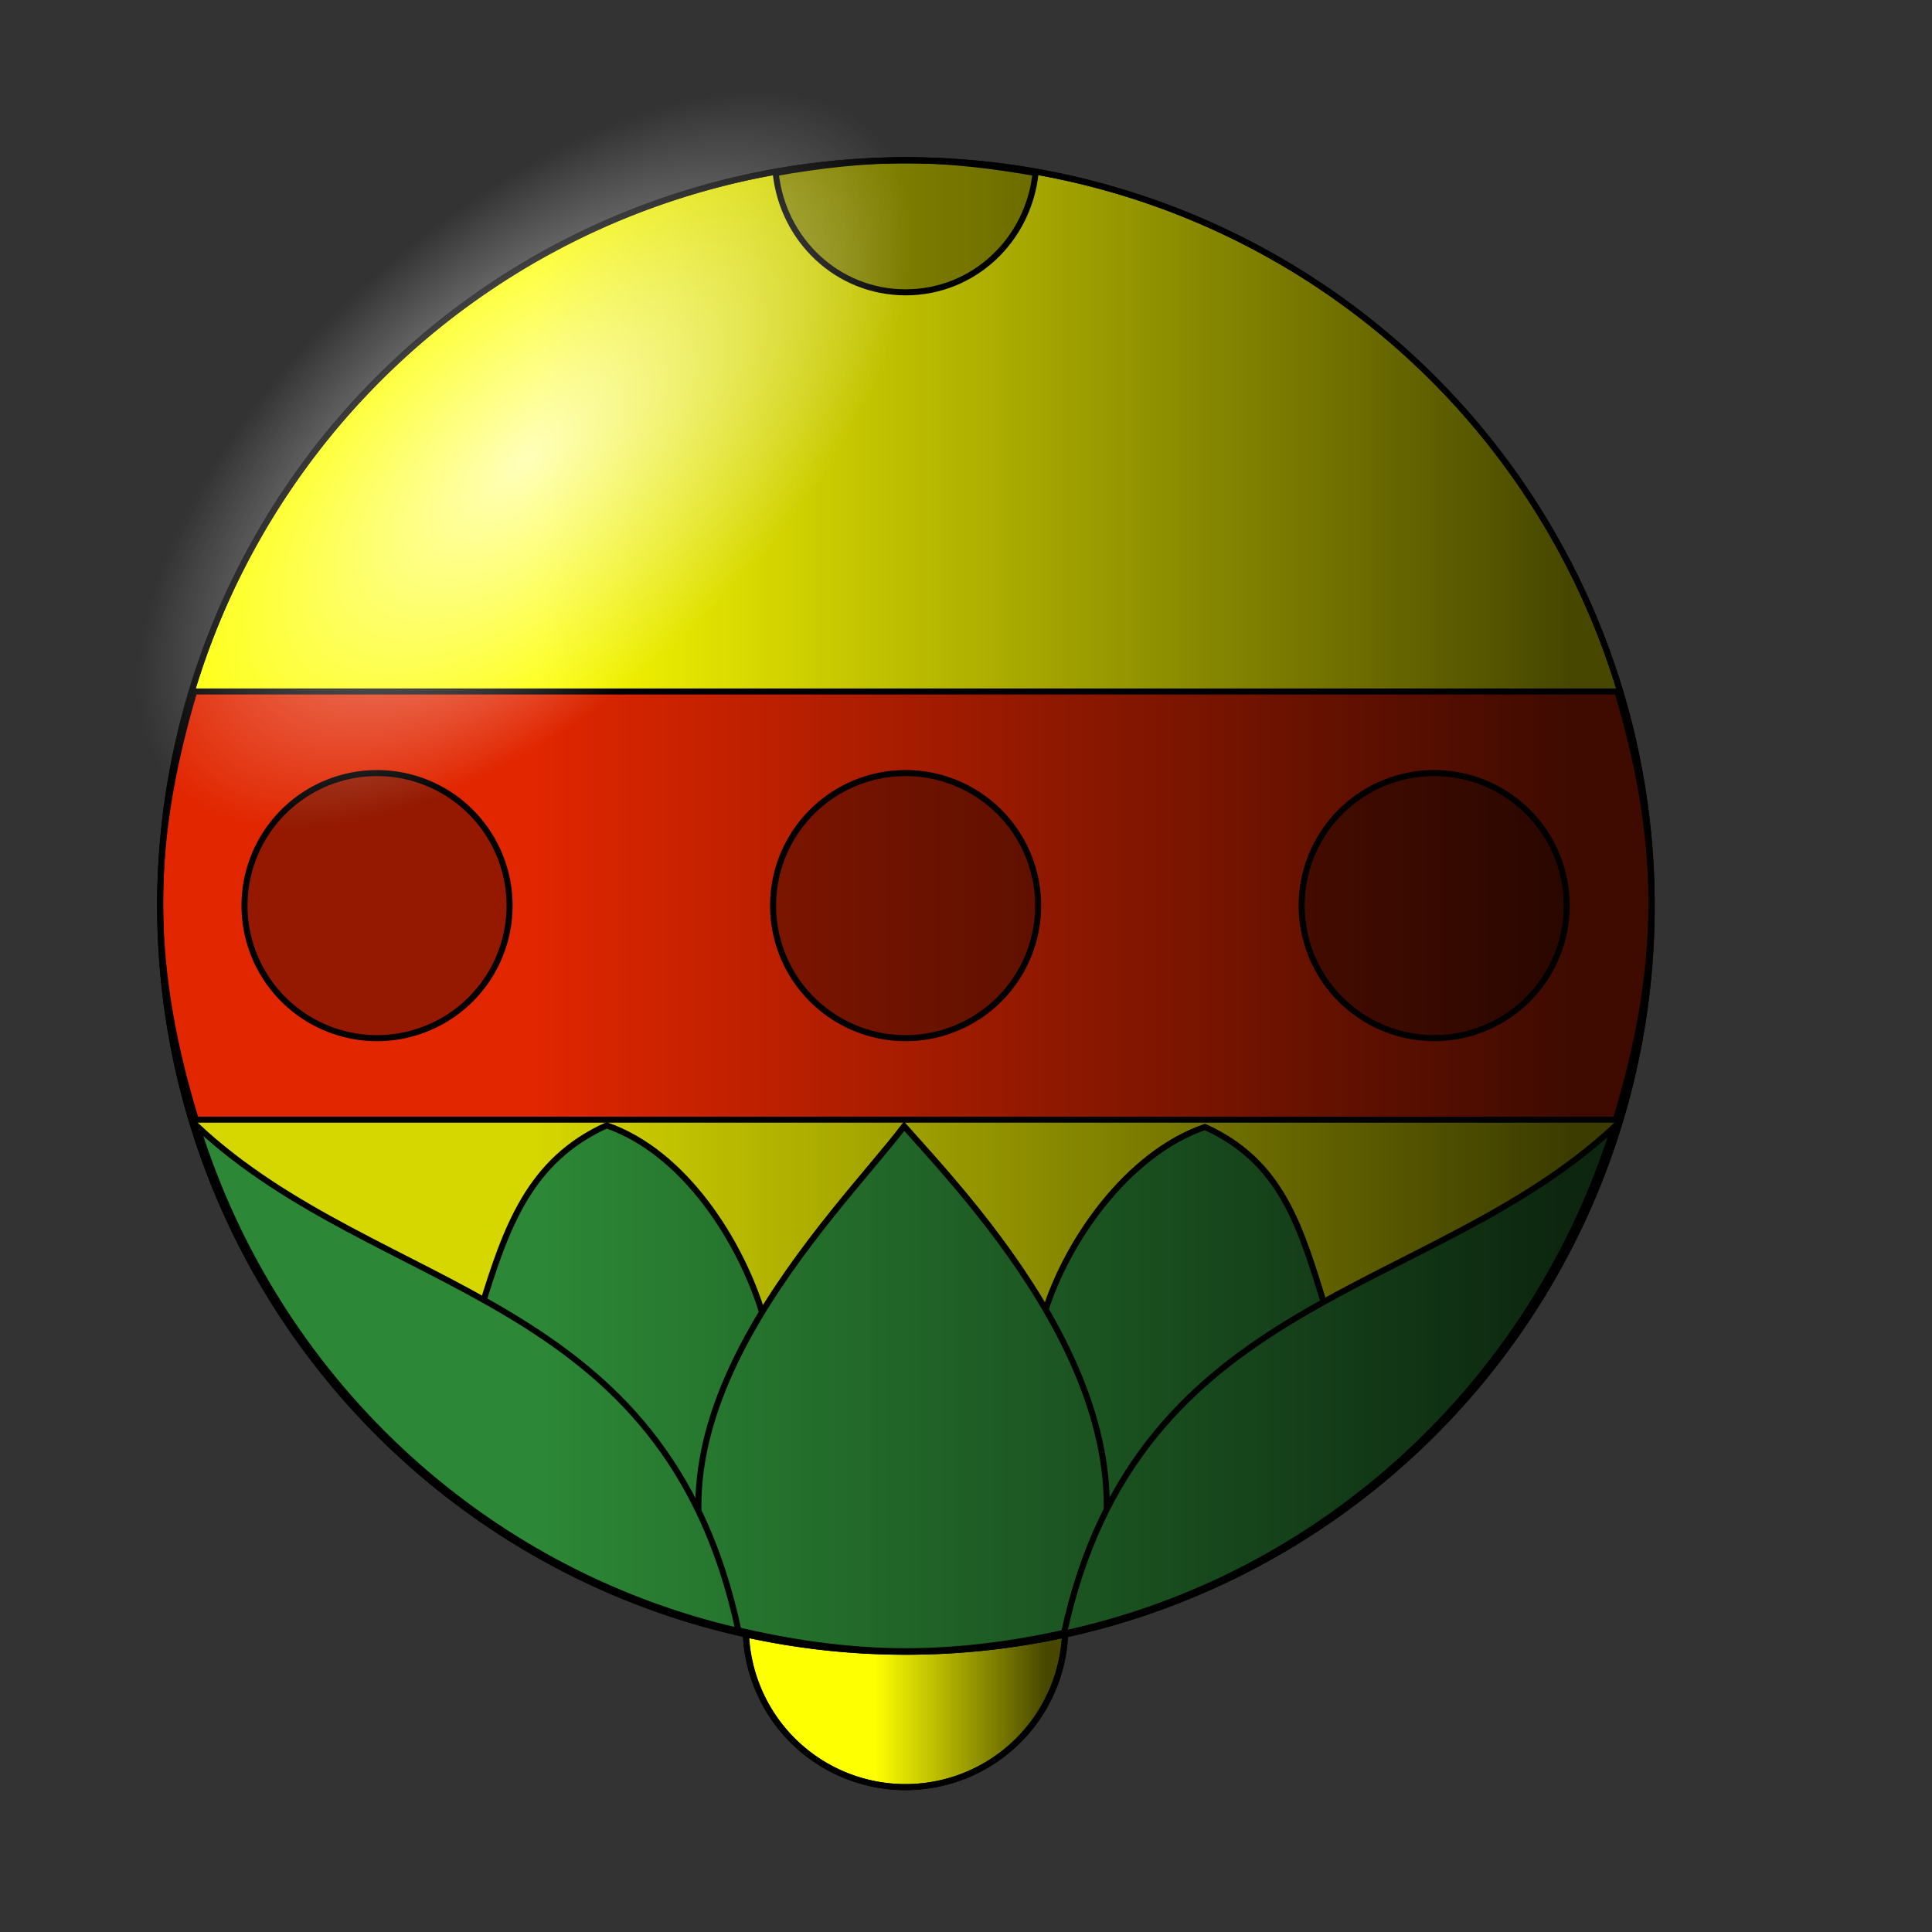 <?xml version="1.0" encoding="UTF-8" standalone="no"?>
<!-- Created with Inkscape (http://www.inkscape.org/) -->
<svg
   xmlns:dc="http://purl.org/dc/elements/1.1/"
   xmlns:cc="http://web.resource.org/cc/"
   xmlns:rdf="http://www.w3.org/1999/02/22-rdf-syntax-ns#"
   xmlns:svg="http://www.w3.org/2000/svg"
   xmlns="http://www.w3.org/2000/svg"
   xmlns:xlink="http://www.w3.org/1999/xlink"
   xmlns:sodipodi="http://inkscape.sourceforge.net/DTD/sodipodi-0.dtd"
   xmlns:inkscape="http://www.inkscape.org/namespaces/inkscape"
   width="3cm"
   height="3cm"
   id="svg8515"
   sodipodi:version="0.32"
   inkscape:version="0.42.2"
   sodipodi:docbase="/home/benjamin/c++/schafkopf/carddecks/svg"
   sodipodi:docname="schelln2.svg">
  <rect width="100%" height="100%" fill="#333333" stroke="none"/>
  <defs
     id="defs3">
    <linearGradient
       id="linearGradient16364">
      <stop
         style="stop-color:#ffffff;stop-opacity:0.731;"
         offset="0"
         id="stop16366" />
      <stop
         style="stop-color:#ffffff;stop-opacity:0;"
         offset="1"
         id="stop16368" />
    </linearGradient>
    <radialGradient
       inkscape:collect="always"
       xlink:href="#linearGradient16364"
       id="radialGradient16370"
       cx="24.028"
       cy="24.52"
       fx="24.028"
       fy="24.52"
       r="7.799"
       gradientUnits="userSpaceOnUse" />
    <linearGradient
       id="linearGradient2090">
      <stop
         style="stop-color:#000000;stop-opacity:0.72;"
         offset="0"
         id="stop2092" />
      <stop
         style="stop-color:#000000;stop-opacity:0;"
         offset="1"
         id="stop2094" />
    </linearGradient>
    <linearGradient
       inkscape:collect="always"
       xlink:href="#linearGradient2090"
       id="linearGradient2096"
       x1="79.273"
       y1="52.551"
       x2="41.274"
       y2="52.551"
       gradientUnits="userSpaceOnUse" />
    <linearGradient
       inkscape:collect="always"
       xlink:href="#linearGradient2090"
       id="linearGradient2106"
       x1="61.893"
       y1="96.926"
       x2="51.855"
       y2="96.926"
       gradientUnits="userSpaceOnUse" />
    <radialGradient
       inkscape:collect="always"
       xlink:href="#linearGradient16364"
       id="radialGradient2080"
       gradientUnits="userSpaceOnUse"
       cx="24.028"
       cy="24.52"
       fx="24.028"
       fy="24.52"
       r="7.799" />
  </defs>
  <sodipodi:namedview
     inkscape:document-units="mm"
     id="base"
     pagecolor="#ffffff"
     bordercolor="#666666"
     borderopacity="1.0"
     inkscape:pageopacity="0.0"
     inkscape:pageshadow="2"
     inkscape:zoom="5.3463230"
     inkscape:cx="77.571119"
     inkscape:cy="62.856900"
     inkscape:current-layer="layer1"
     inkscape:window-width="1016"
     inkscape:window-height="698"
     inkscape:window-x="0"
     inkscape:window-y="0"
     showguides="true"
     inkscape:guide-bbox="true" />
  <g
     inkscape:label="Layer 1"
     inkscape:groupmode="layer"
     id="layer1">
    <path
       sodipodi:type="arc"
       style="opacity:1;fill:#feff00;fill-opacity:1;fill-rule:evenodd;stroke:#000000;stroke-width:0.354;stroke-linecap:butt;stroke-linejoin:round;stroke-miterlimit:4;stroke-dasharray:none;stroke-dashoffset:0;stroke-opacity:1"
       id="path10095"
       sodipodi:cx="53.648193"
       sodipodi:cy="96.925735"
       sodipodi:rx="9.3734760"
       sodipodi:ry="9.3734760"
       d="M 63.022 96.926 A 9.373 9.373 0 1 1  44.275,96.926 A 9.373 9.373 0 1 1  63.022 96.926 z"
       transform="translate(-0.499,-1.417)" />
    <path
       sodipodi:type="arc"
       style="opacity:1;fill:url(#linearGradient2106);fill-opacity:1.0;fill-rule:evenodd;stroke:#000000;stroke-width:0.354;stroke-linecap:butt;stroke-linejoin:round;stroke-miterlimit:4;stroke-dasharray:none;stroke-dashoffset:0;stroke-opacity:1"
       id="path2098"
       sodipodi:cx="53.648193"
       sodipodi:cy="96.925735"
       sodipodi:rx="9.3734760"
       sodipodi:ry="9.3734760"
       d="M 63.022 96.926 A 9.373 9.373 0 1 1  44.275,96.926 A 9.373 9.373 0 1 1  63.022 96.926 z"
       transform="translate(-0.515,-1.417)" />
    <path
       sodipodi:type="arc"
       style="opacity:1;fill:#feff00;fill-opacity:1;fill-rule:evenodd;stroke:#000000;stroke-width:0.222;stroke-linecap:butt;stroke-linejoin:round;stroke-miterlimit:4;stroke-dasharray:none;stroke-dashoffset:0;stroke-opacity:1"
       id="path8521"
       sodipodi:cx="54.944527"
       sodipodi:cy="52.551296"
       sodipodi:rx="27.422403"
       sodipodi:ry="27.422403"
       d="M 82.367 52.551 A 27.422 27.422 0 1 1  27.522,52.551 A 27.422 27.422 0 1 1  82.367 52.551 z"
       transform="matrix(1.596,0,0,1.596,-34.522,-30.703)" />
    <path
       style="fill:#000000;fill-opacity:0.157;fill-rule:evenodd;stroke:none;stroke-width:0.354;stroke-linecap:butt;stroke-linejoin:miter;stroke-opacity:1;stroke-miterlimit:4;stroke-dasharray:none"
       d="M 32.969,61.194 L 11.231,65.36 L 15.525,75.675 L 69.923,78.765 L 89.929,75.237 L 94.913,65.651 L 59.96,59.926 L 32.969,61.194 z "
       id="path10858"
       sodipodi:nodetypes="cccccccc" />
    <path
       style="opacity:1;fill:#e12600;fill-opacity:1;fill-rule:evenodd;stroke:#000000;stroke-width:0.354;stroke-linecap:butt;stroke-linejoin:round;stroke-miterlimit:4;stroke-dasharray:none;stroke-dashoffset:0;stroke-opacity:1"
       d="M 11.4,40.581 C 10.227,44.533 9.4,48.629 9.4,52.959 C 9.4,57.43 10.246,61.648 11.494,65.712 L 94.825,65.712 C 96.072,61.648 96.919,57.43 96.919,52.959 C 96.919,48.629 96.092,44.533 94.919,40.581 L 11.4,40.581 z "
       id="path9251" />
    <path
       sodipodi:type="arc"
       style="opacity:1;fill:#050000;fill-opacity:0.347;fill-rule:evenodd;stroke:#000000;stroke-width:0.354;stroke-linecap:butt;stroke-linejoin:round;stroke-miterlimit:4;stroke-dasharray:none;stroke-dashoffset:0;stroke-opacity:1"
       id="path9256"
       sodipodi:cx="31.311399"
       sodipodi:cy="55.044243"
       sodipodi:rx="7.7779908"
       sodipodi:ry="7.7779908"
       d="M 39.089 55.044 A 7.778 7.778 0 1 1  23.533,55.044 A 7.778 7.778 0 1 1  39.089 55.044 z"
       transform="translate(-9.183,-1.895)" />
    <path
       sodipodi:type="arc"
       style="opacity:1;fill:#050000;fill-opacity:0.347;fill-rule:evenodd;stroke:#000000;stroke-width:0.354;stroke-linecap:butt;stroke-linejoin:round;stroke-miterlimit:4;stroke-dasharray:none;stroke-dashoffset:0;stroke-opacity:1"
       id="path9258"
       sodipodi:cx="31.311399"
       sodipodi:cy="55.044243"
       sodipodi:rx="7.7779908"
       sodipodi:ry="7.7779908"
       d="M 39.089 55.044 A 7.778 7.778 0 1 1  23.533,55.044 A 7.778 7.778 0 1 1  39.089 55.044 z"
       transform="translate(21.838,-1.895)" />
    <path
       sodipodi:type="arc"
       style="opacity:1;fill:#050000;fill-opacity:0.347;fill-rule:evenodd;stroke:#000000;stroke-width:0.354;stroke-linecap:butt;stroke-linejoin:round;stroke-miterlimit:4;stroke-dasharray:none;stroke-dashoffset:0;stroke-opacity:1"
       id="path9260"
       sodipodi:cx="31.311399"
       sodipodi:cy="55.044243"
       sodipodi:rx="7.7779908"
       sodipodi:ry="7.7779908"
       d="M 39.089 55.044 A 7.778 7.778 0 1 1  23.533,55.044 A 7.778 7.778 0 1 1  39.089 55.044 z"
       transform="translate(52.86,-1.895)" />
    <path
       style="opacity:1;fill:#050000;fill-opacity:0.347;fill-rule:evenodd;stroke:#000000;stroke-width:0.354;stroke-linecap:butt;stroke-linejoin:round;stroke-miterlimit:4;stroke-dasharray:none;stroke-dashoffset:0;stroke-opacity:1"
       d="M 53.15,9.406 C 50.538,9.406 48.011,9.717 45.525,10.156 C 45.935,14.065 49.133,17.156 53.15,17.156 C 57.167,17.156 60.365,14.066 60.775,10.156 C 58.288,9.717 55.762,9.406 53.15,9.406 z "
       id="path9262" />
    <path
       style="fill:#2c8836;fill-opacity:1;fill-rule:evenodd;stroke:#000000;stroke-width:0.354;stroke-linecap:butt;stroke-linejoin:miter;stroke-opacity:1;stroke-miterlimit:4;stroke-dasharray:none"
       d="M 61.294,77.082 C 62.562,72.916 66.12,67.731 70.714,66.14 C 75.243,68.19 76.33,72.024 77.779,76.734 L 65.642,93.291 L 61.294,77.082 z "
       id="path10854"
       sodipodi:nodetypes="ccccc" />
    <path
       style="fill:#2c8836;fill-opacity:1;fill-rule:evenodd;stroke:#000000;stroke-width:0.354;stroke-linecap:butt;stroke-linejoin:miter;stroke-opacity:1;stroke-miterlimit:4;stroke-dasharray:none"
       d="M 44.743,77.066 C 43.475,72.9 40.196,67.637 35.601,66.046 C 31.073,68.096 29.708,72.008 28.259,76.718 L 40.396,93.276 L 44.743,77.066 z "
       id="path10852"
       sodipodi:nodetypes="ccccc" />
    <path
       style="fill:#2c8836;fill-opacity:1;fill-rule:evenodd;stroke:#000000;stroke-width:0.354;stroke-linecap:butt;stroke-linejoin:miter;stroke-opacity:1;stroke-miterlimit:4;stroke-dasharray:none"
       d="M 53.062 66.094 C 49.036 71.373 36.083 83.783 42.969 95.594 C 46.253 96.382 49.631 96.906 53.156 96.906 C 56.577 96.906 59.867 96.431 63.062 95.688 C 69.633 83.757 57.321 70.885 53.062 66.094 z "
       id="path10841" />
    <path
       style="fill:#2c8836;fill-opacity:1;fill-rule:evenodd;stroke:#000000;stroke-width:0.354;stroke-linecap:butt;stroke-linejoin:miter;stroke-opacity:1;stroke-miterlimit:4;stroke-dasharray:none"
       d="M 94.719 66.156 C 83.893 76.204 66.73 75.922 62.438 95.875 C 77.846 92.534 90.059 81.031 94.719 66.156 z "
       id="path10850" />
    <path
       style="fill:#2c8836;fill-opacity:1;fill-rule:evenodd;stroke:#000000;stroke-width:0.354;stroke-linecap:butt;stroke-linejoin:miter;stroke-opacity:1;stroke-miterlimit:4;stroke-dasharray:none"
       d="M 11.562 66.094 C 16.152 80.822 28.167 92.223 43.344 95.719 C 39.081 75.677 22.377 76.177 11.562 66.094 z "
       id="path10845" />
    <path
       sodipodi:type="arc"
       style="opacity:1;fill:url(#linearGradient2096);fill-opacity:1;fill-rule:evenodd;stroke:#000000;stroke-width:0.222;stroke-linecap:butt;stroke-linejoin:round;stroke-miterlimit:4;stroke-dasharray:none;stroke-dashoffset:0;stroke-opacity:1"
       id="path2088"
       sodipodi:cx="54.944527"
       sodipodi:cy="52.551296"
       sodipodi:rx="27.422403"
       sodipodi:ry="27.422403"
       d="M 82.367 52.551 A 27.422 27.422 0 1 1  27.522,52.551 A 27.422 27.422 0 1 1  82.367 52.551 z"
       transform="matrix(1.596,0,0,1.596,-34.525,-30.699)" />
    <path
       sodipodi:type="arc"
       style="opacity:1;fill:url(#radialGradient2080);fill-opacity:1;fill-rule:evenodd;stroke:none;stroke-width:0.279;stroke-linecap:butt;stroke-linejoin:round;stroke-miterlimit:4;stroke-dasharray:none;stroke-dashoffset:0;stroke-opacity:1"
       id="path16362"
       sodipodi:cx="24.027887"
       sodipodi:cy="24.520084"
       sodipodi:rx="7.7985249"
       sodipodi:ry="7.7985249"
       d="M 31.826 24.52 A 7.799 7.799 0 1 1  16.229,24.52 A 7.799 7.799 0 1 1  31.826 24.52 z"
       transform="matrix(-2.668,2.428,-1.184,-1.347,123.977,1.708)" />
  </g>
</svg>
